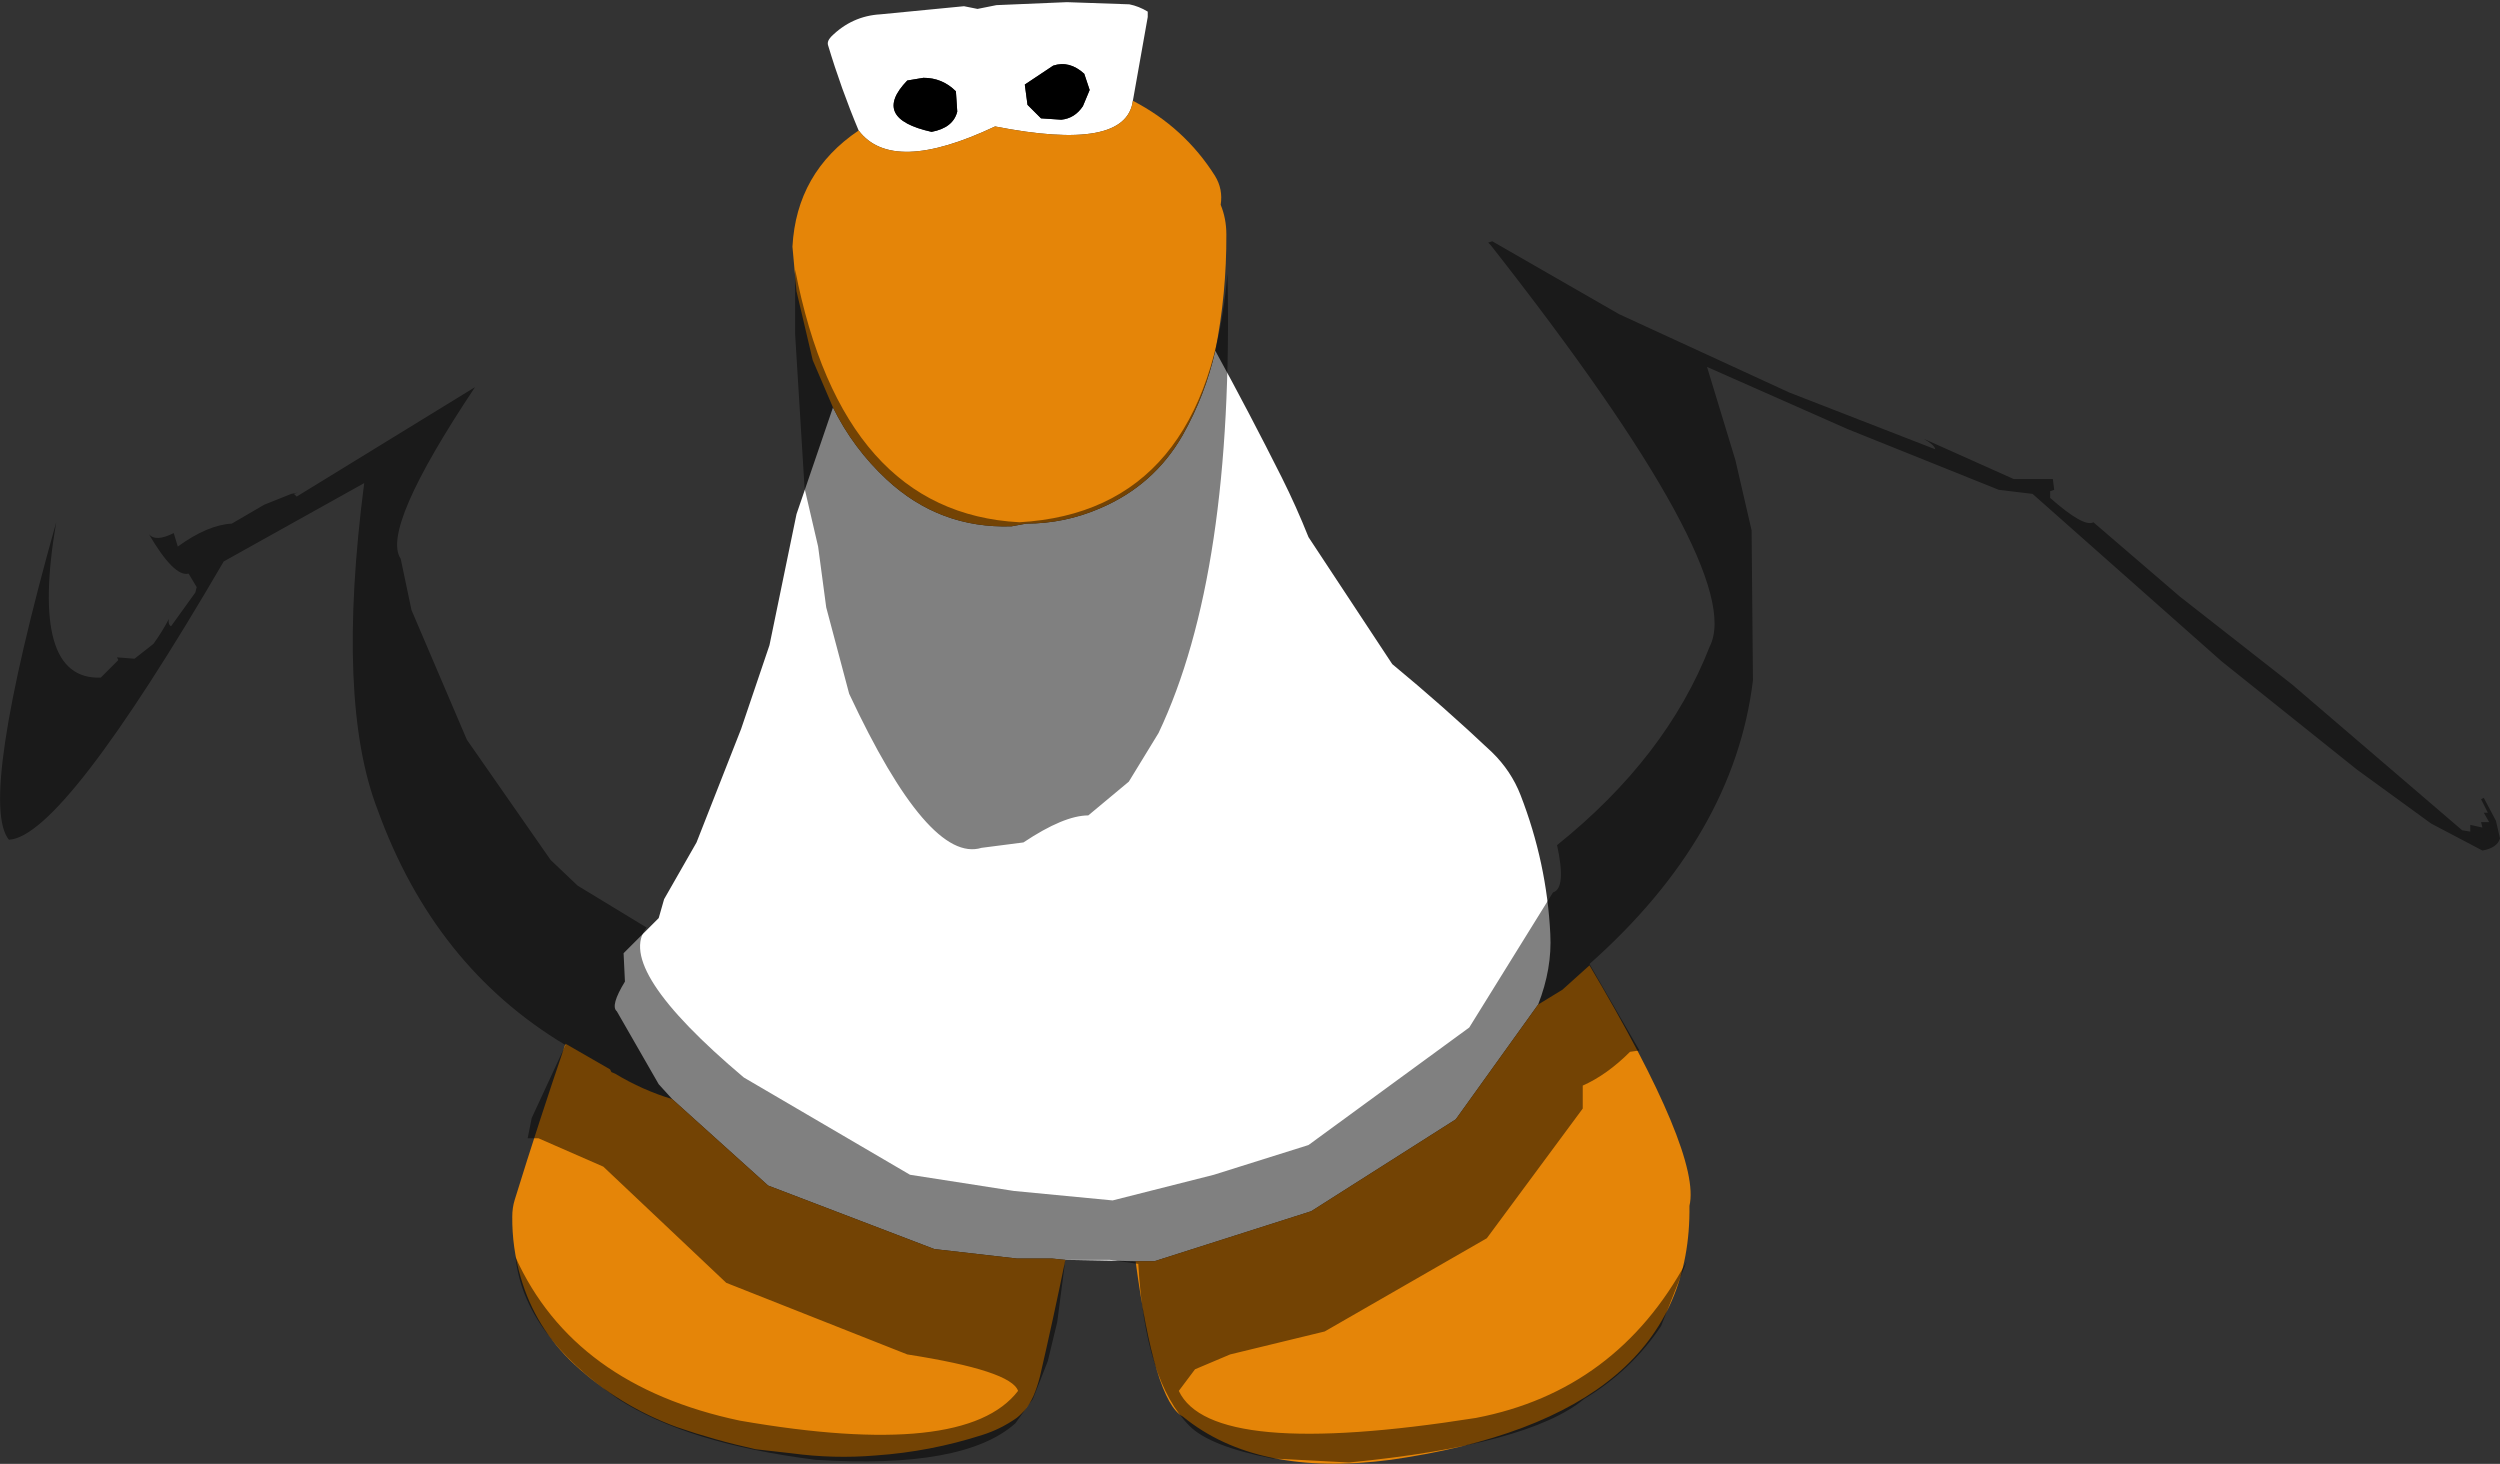 <?xml version="1.0" encoding="UTF-8" standalone="no"?>
<svg xmlns:ffdec="https://www.free-decompiler.com/flash" xmlns:xlink="http://www.w3.org/1999/xlink" ffdec:objectType="shape" height="270.9px" width="462.65px" xmlns="http://www.w3.org/2000/svg">
  <rect width="100%" height="100%" fill="#333333" stroke="none"/>
  <g transform="matrix(1.0, 0.0, 0.0, 1.0, 202.15, 69.15)">
    <path d="M-43.25 -45.0 Q-46.5 -52.75 -48.9 -60.75 -49.15 -61.5 -48.35 -62.35 -44.5 -66.2 -39.2 -66.5 L-23.75 -68.0 -21.25 -67.5 -17.75 -68.2 -4.7 -68.75 6.85 -68.35 Q8.6 -68.0 10.25 -67.0 L10.25 -66.0 7.5 -50.5 Q6.25 -41.0 -18.0 -45.75 -37.0 -36.75 -43.25 -45.0 M22.75 -4.25 Q29.1 7.35 35.05 19.2 37.75 24.6 40.0 30.25 L55.5 53.75 Q65.0 61.6 73.95 70.05 77.5 73.5 79.25 78.0 84.1 90.5 84.75 103.7 85.1 110.1 82.5 116.75 L67.25 138.0 40.5 155.0 11.5 164.25 8.0 164.25 -5.0 164.0 -7.5 163.75 -14.0 163.75 -29.25 162.0 -60.0 150.25 -77.75 134.25 -80.25 131.5 -88.0 118.0 Q-89.25 117.0 -86.5 112.5 L-86.75 107.25 -80.25 100.75 -79.25 97.25 -73.25 86.75 -65.0 65.75 -59.75 50.25 -54.75 26.0 -48.0 6.25 Q-44.25 13.85 -38.05 19.6 -28.25 28.7 -14.95 28.25 L-12.25 27.75 Q-5.1 27.75 1.45 24.9 11.4 20.65 16.7 11.4 20.9 3.95 22.75 -4.25 M-34.25 -54.25 Q-41.0 -47.25 -29.75 -44.75 -25.75 -45.5 -25.0 -48.5 L-25.25 -52.25 Q-27.75 -54.75 -31.25 -54.75 L-34.25 -54.25 M-7.25 -57.0 L-12.5 -53.5 -12.0 -49.75 -9.5 -47.25 -5.75 -47.0 Q-3.25 -47.25 -1.75 -49.5 L-0.5 -52.5 -1.5 -55.5 Q-4.25 -58.0 -7.25 -57.0" fill="#ffffff" fill-rule="evenodd" stroke="none"/>
    <path d="M7.5 -50.5 Q17.05 -45.55 22.7 -36.6 24.2 -34.15 23.75 -31.25 24.8 -28.7 24.8 -25.75 24.85 -14.85 22.75 -4.25 20.9 3.95 16.7 11.4 11.4 20.65 1.45 24.9 -5.1 27.75 -12.25 27.75 L-14.95 28.25 Q-28.25 28.7 -38.05 19.6 -44.25 13.85 -48.0 6.25 L-51.75 -2.5 -54.75 -15.25 -55.5 -23.5 Q-54.75 -37.25 -43.25 -45.0 -37.0 -36.75 -18.0 -45.75 6.25 -41.0 7.5 -50.5 M82.5 116.75 L87.0 114.0 92.0 109.5 Q112.75 144.5 110.5 154.0 111.0 193.0 55.25 201.0 30.5 204.25 16.75 193.0 11.5 190.25 8.0 164.25 L11.5 164.25 40.5 155.0 67.25 138.0 82.5 116.75 M-5.0 164.0 Q-7.2 174.8 -9.7 185.6 -10.15 187.4 -10.9 189.2 -12.05 191.7 -14.0 193.25 -17.0 195.35 -20.35 196.4 -30.0 199.5 -40.1 200.2 -47.85 200.85 -55.65 199.8 L-62.3 199.05 Q-69.8 197.4 -76.9 194.95 -87.6 191.0 -95.85 183.35 -103.1 176.6 -105.8 167.2 -107.4 161.7 -107.35 156.0 -107.35 154.35 -106.9 152.9 -102.4 138.35 -97.5 124.0 L-89.25 128.75 -89.0 129.25 -88.3 129.55 Q-83.25 132.6 -77.75 134.25 L-60.0 150.25 -29.25 162.0 -14.0 163.75 -7.5 163.75 -5.0 164.0" fill="#e58508" fill-rule="evenodd" stroke="none"/>
    <path d="M-7.25 -57.0 Q-4.25 -58.0 -1.5 -55.5 L-0.5 -52.5 -1.75 -49.5 Q-3.25 -47.25 -5.75 -47.0 L-9.5 -47.25 -12.0 -49.75 -12.5 -53.5 -7.25 -57.0 M-34.25 -54.25 L-31.25 -54.75 Q-27.75 -54.75 -25.25 -52.25 L-25.0 -48.5 Q-25.75 -45.5 -29.75 -44.75 -41.0 -47.25 -34.25 -54.25" fill="#000000" fill-rule="evenodd" stroke="none"/>
    <path d="M12.25 66.5 L6.75 75.5 -0.75 81.75 Q-5.25 81.75 -12.75 86.75 L-20.5 87.75 Q-30.25 90.75 -45.0 59.25 L-49.25 43.25 -50.75 32.0 -53.25 21.25 -55.0 -7.25 -55.0 -19.25 Q-46.25 25.75 -13.5 27.5 21.25 25.5 25.0 -18.5 26.25 37.0 12.25 66.5 M73.75 -23.75 L73.25 -24.25 74.0 -24.5 97.5 -11.0 129.0 3.5 156.0 14.0 Q155.85 13.2 153.85 12.05 L170.5 19.5 177.75 19.5 178.0 21.5 177.25 21.75 177.25 23.0 Q183.5 28.5 185.25 27.5 L201.25 41.25 222.0 57.5 253.5 84.5 255.0 84.75 255.0 83.5 257.25 84.0 257.0 83.0 258.5 83.0 257.5 81.25 258.25 81.25 257.0 78.75 257.5 78.5 259.75 82.75 260.5 86.0 Q260.0 87.75 257.25 88.25 L247.75 83.25 234.0 73.25 209.0 53.25 174.0 22.25 167.75 21.5 139.75 10.25 113.75 -1.25 119.0 16.0 122.0 29.0 122.25 56.75 Q118.75 85.5 92.0 109.25 L101.25 125.25 99.5 125.5 Q95.25 129.75 90.75 131.75 L90.75 136.0 73.0 160.0 43.0 177.25 25.5 181.5 19.0 184.25 16.0 188.25 Q22.0 201.0 71.0 193.25 97.0 188.25 110.0 164.25 L105.25 176.25 Q99.75 184.5 91.0 189.75 80.75 198.25 47.5 201.5 L33.25 200.75 Q21.75 198.5 18.0 194.75 9.75 186.5 8.5 164.75 L3.25 164.0 -5.0 164.0 -6.5 175.5 -8.25 182.75 -11.0 189.75 -14.25 194.25 Q-23.75 202.75 -51.25 201.0 -75.0 198.0 -87.75 189.75 -105.25 177.75 -106.75 163.5 -96.0 187.25 -65.25 193.75 -23.5 201.0 -13.75 188.25 -15.0 184.5 -34.25 181.5 L-67.75 168.25 -90.5 146.75 -102.5 141.5 -104.5 141.5 -103.75 137.75 -97.5 124.25 Q-121.75 109.75 -132.25 80.75 -140.0 60.75 -134.75 20.25 L-160.75 34.75 Q-190.5 85.75 -200.5 86.25 -206.25 79.25 -191.75 27.5 -196.75 56.75 -183.5 56.25 L-180.25 53.0 -180.5 52.5 -177.25 52.75 -173.75 50.0 Q-172.15 47.8 -170.9 45.4 -171.1 46.4 -170.5 46.75 L-166.0 40.5 -165.75 39.5 -167.25 37.0 Q-169.9 37.7 -174.6 29.7 -173.35 31.2 -170.0 29.5 L-169.25 32.0 Q-163.75 28.0 -159.25 27.75 L-153.25 24.25 -148.25 22.25 -147.0 22.0 -147.75 22.25 -147.25 22.75 -114.25 2.5 Q-131.75 28.75 -128.0 34.25 L-126.0 43.75 -115.75 67.75 -100.25 90.0 -95.25 94.75 -82.5 102.5 Q-88.5 110.0 -64.5 130.25 L-33.75 148.25 -14.5 151.25 3.75 153.0 22.5 148.25 40.0 142.75 69.75 121.0 85.25 96.0 Q87.75 95.25 86.0 87.25 106.25 71.0 114.25 50.5 121.25 36.75 73.75 -23.75" fill="#000000" fill-opacity="0.498" fill-rule="evenodd" stroke="none"/>
  </g>
</svg>
